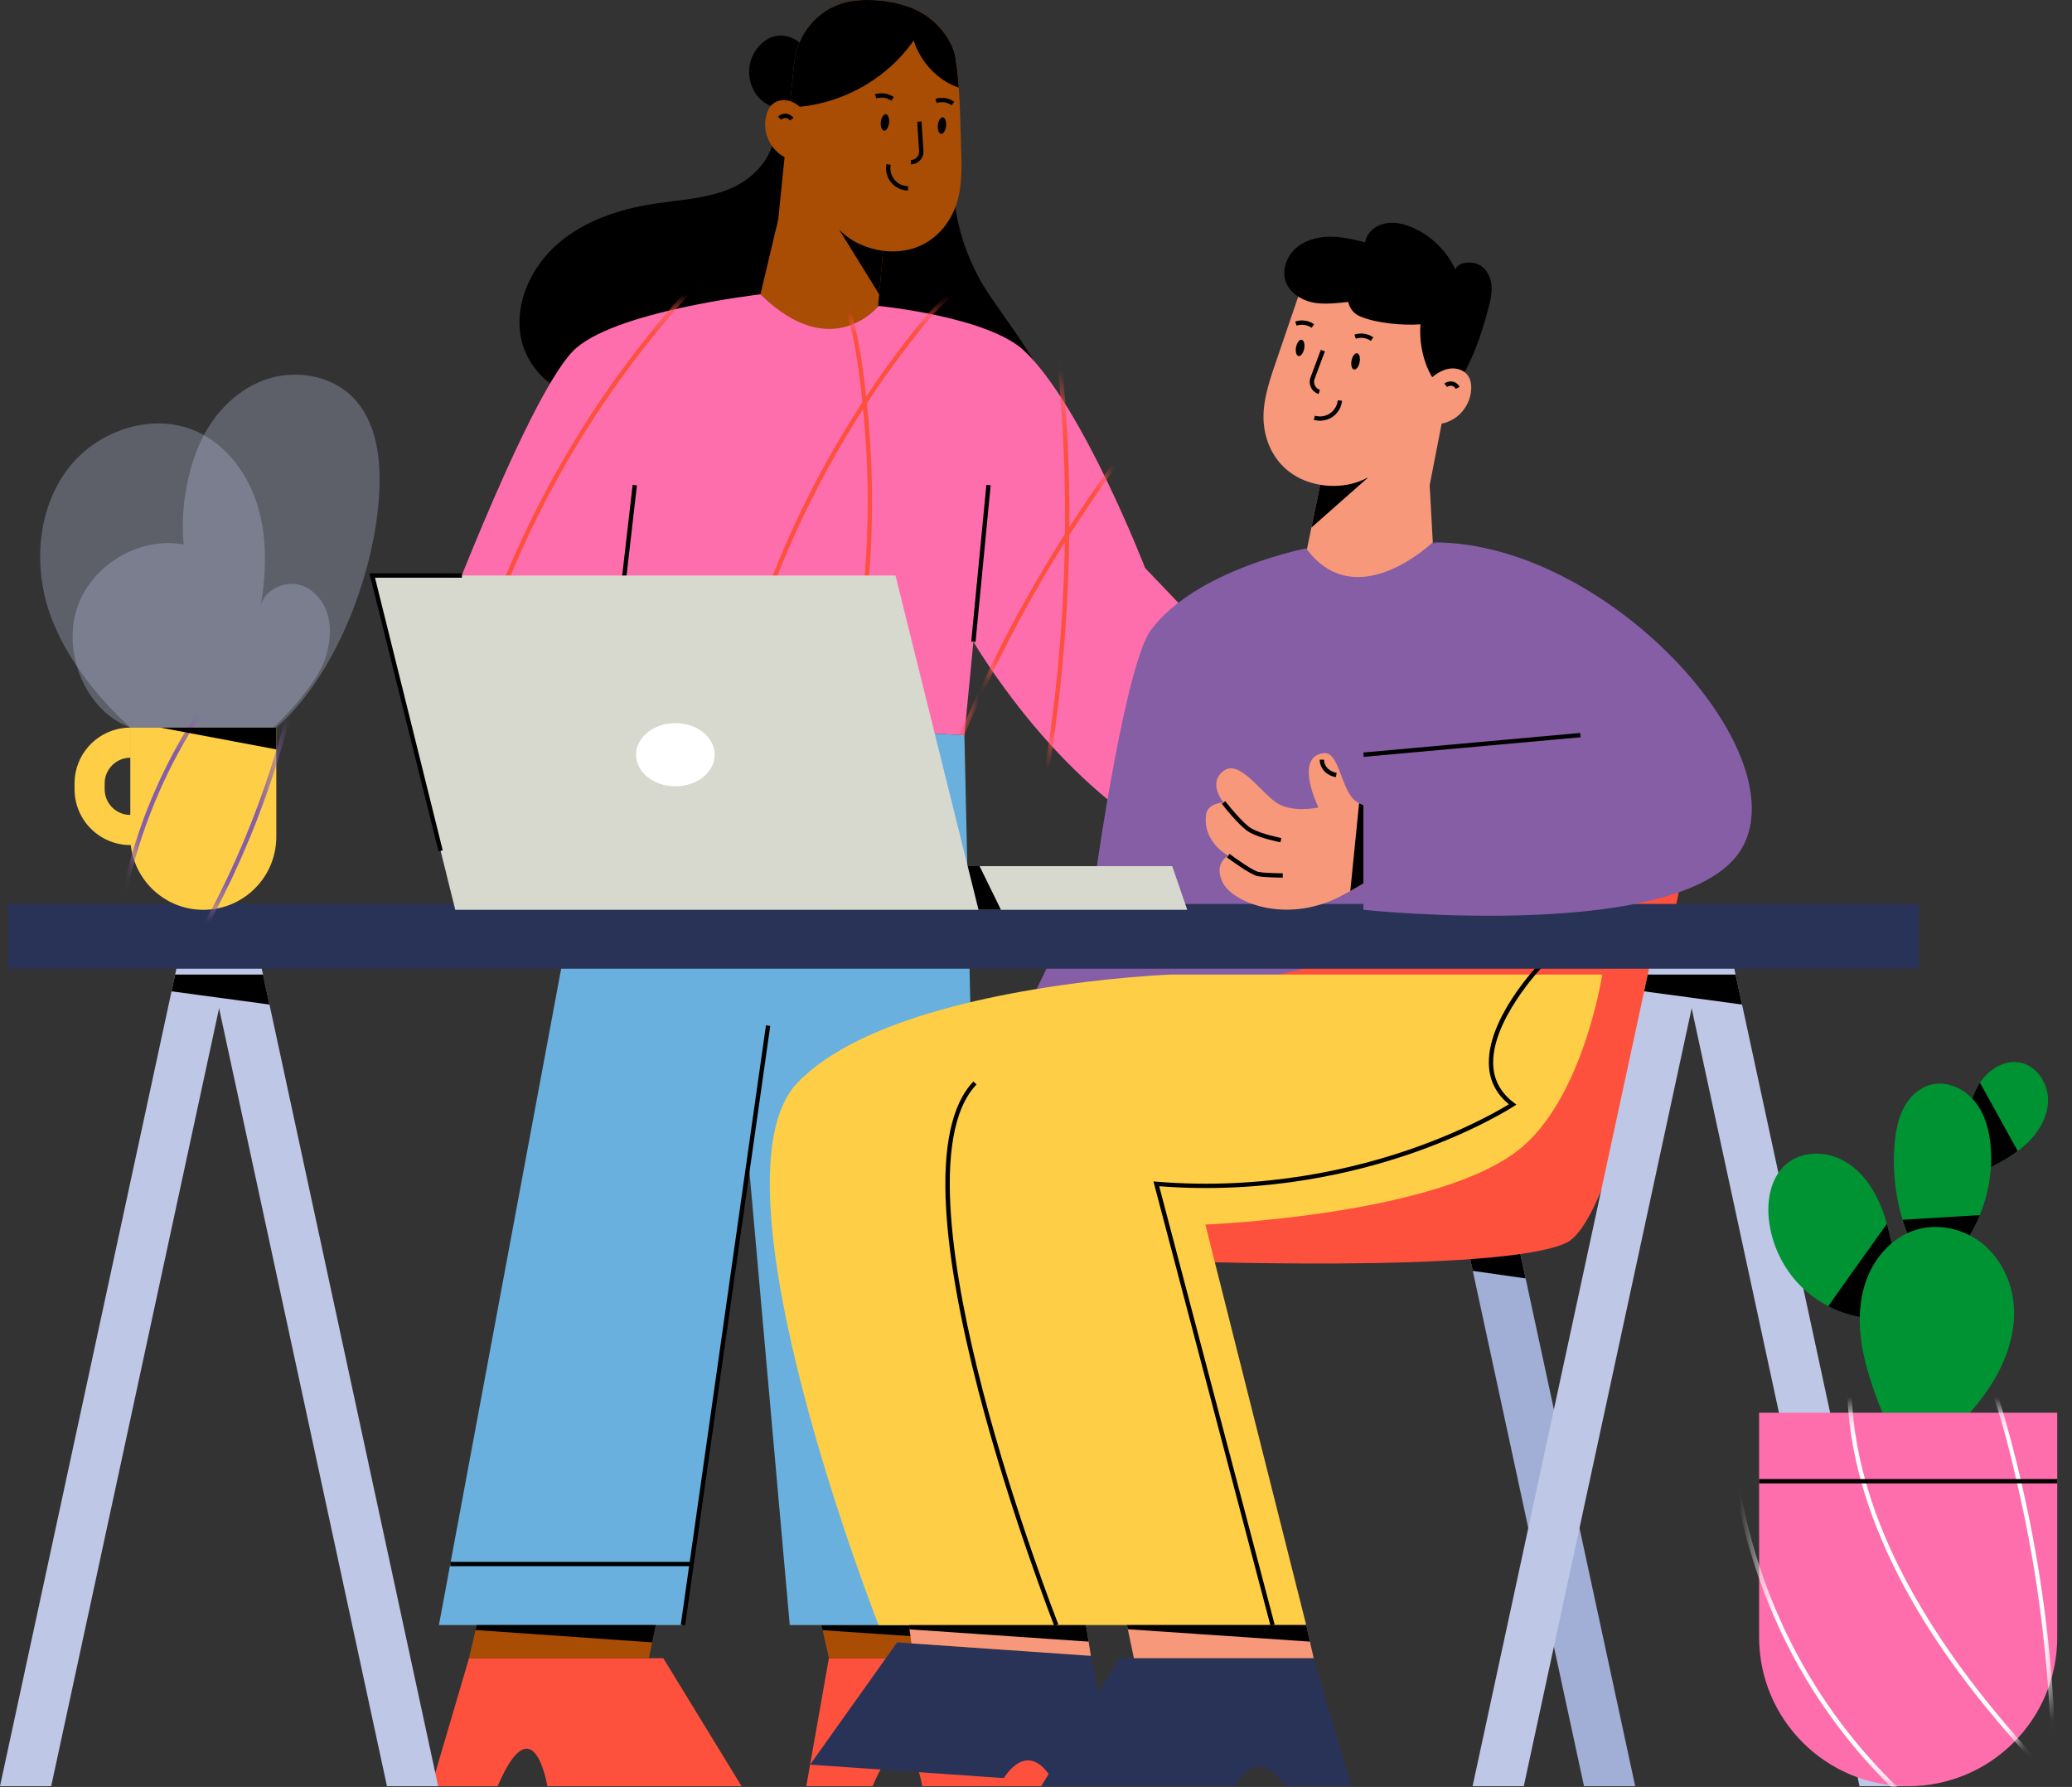 <svg width="109" height="94" viewBox="0 0 109 94" fill="none" xmlns="http://www.w3.org/2000/svg">
<rect x="0" y="0" width="109" height="94" fill="#333333" stroke="none"/>
<path d="M42.578 2.944C42.281 2.204 41.52 1.753 40.809 1.896C40.099 2.038 39.5 2.761 39.416 3.577C39.333 4.393 39.773 5.231 40.439 5.526C41.105 5.821 41.94 5.548 42.38 4.889" fill="black"/>
<path d="M34.892 87.225L39.011 93.958H28.793C28.793 93.958 28.08 89.522 26.179 93.958H22.694L24.674 87.225H34.892Z" fill="#FD513D"/>
<path d="M34.5 85.483L34.135 87.225H24.674L25.077 85.483H34.5Z" fill="#A94D04"/>
<path d="M53.823 87.225L58.734 93.958H48.516C48.516 93.958 47.803 89.522 45.902 93.958H42.416L43.605 87.225H53.823Z" fill="#FD513D"/>
<path d="M52.639 85.483L53.066 87.225H43.605L43.216 85.483H52.639Z" fill="#A94D04"/>
<path d="M43.276 85.754L52.862 86.394L52.635 85.483H43.209L43.276 85.754Z" fill="black"/>
<path d="M40.703 6.647C40.89 8.033 39.786 9.313 38.509 9.883C37.232 10.453 35.795 10.505 34.413 10.718C32.59 10.998 30.762 11.599 29.365 12.803C27.967 14.007 27.069 15.895 27.395 17.711C27.721 19.527 29.476 21.08 31.307 20.855C31.24 22.786 32.402 24.751 34.163 25.547C35.924 26.343 38.044 26.151 39.754 25.251C41.465 24.352 42.78 22.804 43.621 21.064C44.236 22.643 45.14 23.984 46.615 24.817C48.091 25.649 49.858 25.954 51.527 25.663C52.582 25.48 53.63 25.04 54.33 24.23C55.336 23.067 55.33 21.7 54.932 20.215C54.534 18.729 52.252 16.026 51.526 14.67C49.998 11.818 50.179 9.917 49.849 6.58" fill="black"/>
<path d="M50.149 11.158C49.648 12.236 48.733 12.994 47.559 13.18C47.203 13.237 46.83 13.241 46.46 13.193L46.444 13.362L46.25 15.483L46.172 16.337L46.026 17.923L39.645 16.99L40.94 11.546L41.54 5.649L41.777 3.324C41.932 1.796 43.005 0.496 44.494 0.119C44.621 0.087 44.748 0.062 44.873 0.046C45.999 -0.098 47.449 0.091 48.438 0.649C49.426 1.208 50.125 2.192 50.26 3.026C50.343 3.542 50.398 4.074 50.436 4.612C50.514 5.675 50.526 6.761 50.562 7.791C50.601 8.933 50.63 10.123 50.149 11.158Z" fill="#A94D04"/>
<path d="M60.239 29.878C60.239 29.878 56.976 21.418 53.902 18.472C52.001 16.65 46.218 16.095 46.218 16.095C46.218 16.095 43.763 19.184 40.002 15.483C40.002 15.483 32.168 16.379 30.139 18.472C27.604 21.086 22.535 34.789 22.535 34.789L32.402 34.094L31.985 37.724L50.733 38.67L51.206 33.76C52.651 36.126 56.856 42.285 62.931 45.007L68.634 38.67L60.239 29.878Z" fill="#FE6EAC"/>
<mask id="mask0_135_2191" style="mask-type:luminance" maskUnits="userSpaceOnUse" x="22" y="15" width="47" height="31">
<path d="M60.239 29.878C60.239 29.878 56.976 21.418 53.902 18.472C52.001 16.65 46.218 16.095 46.218 16.095C46.218 16.095 43.763 19.184 40.002 15.483C40.002 15.483 32.168 16.379 30.139 18.472C27.604 21.086 22.535 34.789 22.535 34.789L32.402 34.094L31.985 37.724L50.733 38.67L51.206 33.76C52.651 36.126 56.856 42.285 62.931 45.007L68.634 38.67L60.239 29.878Z" fill="white"/>
</mask>
<g mask="url(#mask0_135_2191)">
<path d="M23.917 39.764C25.16 33.778 27.468 28.03 30.699 22.84C32.316 20.242 34.161 17.787 36.215 15.517C37.213 14.412 38.317 13.178 39.782 12.717C41.096 12.304 42.386 12.777 43.249 13.812C44.041 14.762 44.471 15.991 44.749 17.18C45.112 18.727 45.295 20.333 45.441 21.913C45.742 25.184 45.711 28.486 45.351 31.752C44.985 35.075 44.277 38.362 43.239 41.541C42.99 42.305 42.721 43.063 42.433 43.814C42.171 44.497 41.91 45.184 41.52 45.806C41.171 46.36 40.695 46.925 40.049 47.129C39.469 47.311 38.829 47.157 38.406 46.721C37.625 45.917 37.539 44.567 37.607 43.512C37.705 41.994 38.001 40.463 38.303 38.974C38.918 35.938 39.814 32.96 40.971 30.086C42.124 27.222 43.539 24.463 45.192 21.855C46.039 20.519 46.949 19.222 47.919 17.973C48.845 16.781 49.868 15.447 51.337 14.911C52.764 14.39 54.371 14.771 55.053 16.213C55.37 16.883 55.48 17.638 55.561 18.367C55.654 19.206 55.727 20.047 55.791 20.888C56.056 24.37 56.1 27.868 55.924 31.356C55.746 34.907 55.341 38.446 54.709 41.944C54.438 43.449 54.215 45.029 53.682 46.468C53.266 47.592 52.484 48.872 51.138 48.896C49.54 48.925 48.567 47.227 48.522 45.813C48.47 44.147 49.213 42.492 49.797 40.966C50.901 38.079 52.196 35.266 53.666 32.548C56.572 27.178 60.165 22.179 64.337 17.721C65.353 16.636 66.403 15.584 67.485 14.564C67.592 14.463 67.43 14.302 67.324 14.403C62.62 18.84 58.525 23.915 55.179 29.448C53.486 32.246 51.985 35.16 50.692 38.163C50.065 39.62 49.482 41.097 48.957 42.593C48.44 44.067 47.936 45.794 48.62 47.301C49.135 48.437 50.313 49.363 51.612 49.065C52.747 48.805 53.425 47.732 53.828 46.721C54.422 45.234 54.646 43.572 54.929 42.005C55.256 40.192 55.523 38.369 55.73 36.539C56.149 32.826 56.319 29.086 56.237 25.35C56.196 23.495 56.093 21.641 55.928 19.792C55.803 18.391 55.797 16.691 54.901 15.521C54.074 14.443 52.614 14.246 51.382 14.654C49.94 15.132 48.907 16.354 47.997 17.506C45.978 20.063 44.21 22.817 42.721 25.715C41.231 28.613 40.018 31.653 39.105 34.78C38.646 36.349 38.264 37.94 37.959 39.547C37.684 41.003 37.357 42.54 37.364 44.028C37.37 45.05 37.553 46.321 38.39 47.016C39.269 47.745 40.43 47.418 41.158 46.653C42.146 45.614 42.59 44.094 43.059 42.775C43.651 41.108 44.151 39.409 44.557 37.687C45.356 34.301 45.794 30.829 45.864 27.351C45.9 25.582 45.839 23.812 45.681 22.05C45.536 20.421 45.348 18.764 44.981 17.169C44.483 15.007 43.205 12.153 40.545 12.339C39.074 12.443 37.848 13.475 36.862 14.486C35.73 15.646 34.681 16.898 33.684 18.174C29.735 23.23 26.726 29.013 24.859 35.15C24.402 36.649 24.017 38.169 23.698 39.703C23.668 39.847 23.888 39.908 23.917 39.764Z" fill="#FD513D"/>
</g>
<path d="M33.28 25.507L31.876 37.711L32.102 37.737L33.506 25.533L33.28 25.507Z" fill="black"/>
<path d="M51.889 25.506L51.093 33.745L51.32 33.767L52.115 25.528L51.889 25.506Z" fill="black"/>
<path d="M41.271 47.852L35.922 85.483H23.09L31.985 37.724L50.734 38.67L51.764 85.483H41.546L39.011 56.968" fill="#69B0DE"/>
<path d="M40.294 53.935L35.813 85.466L36.039 85.498L40.52 53.967L40.294 53.935Z" fill="black"/>
<path d="M46.46 13.193L46.444 13.362L46.25 15.483L44.163 12.107L44.18 12.11C44.775 12.717 45.611 13.088 46.46 13.193Z" fill="black"/>
<path d="M46.337 6.418C46.312 6.656 46.388 6.86 46.507 6.873C46.627 6.886 46.744 6.703 46.77 6.464C46.795 6.226 46.719 6.022 46.6 6.009C46.481 5.996 46.363 6.179 46.337 6.418Z" fill="black"/>
<path d="M49.337 6.584C49.311 6.822 49.387 7.026 49.506 7.039C49.626 7.052 49.743 6.869 49.769 6.63C49.794 6.391 49.718 6.187 49.599 6.175C49.48 6.162 49.362 6.345 49.337 6.584Z" fill="black"/>
<path d="M47.919 8.647L47.916 8.419C48.038 8.417 48.151 8.366 48.234 8.276C48.317 8.186 48.358 8.069 48.35 7.947L48.252 6.403L48.479 6.388L48.578 7.932C48.59 8.117 48.527 8.294 48.401 8.43C48.276 8.567 48.105 8.643 47.919 8.647Z" fill="black"/>
<path d="M47.771 10.023C47.427 10.021 47.092 9.861 46.875 9.594C46.657 9.327 46.568 8.967 46.636 8.629L46.859 8.674C46.805 8.946 46.876 9.236 47.051 9.45C47.226 9.665 47.496 9.794 47.772 9.795L47.771 10.023Z" fill="black"/>
<path d="M50.067 5.538C49.843 5.377 49.542 5.331 49.28 5.418L49.208 5.202C49.538 5.092 49.918 5.15 50.2 5.353L50.067 5.538Z" fill="black"/>
<path d="M46.886 5.296C46.662 5.135 46.361 5.089 46.099 5.176L46.027 4.96C46.357 4.85 46.737 4.908 47.02 5.111L46.886 5.296Z" fill="black"/>
<path d="M50.435 4.613C49.322 4.228 48.428 3.269 48.064 2.129C46.604 4.237 44.1 5.576 41.539 5.65L41.776 3.325C41.931 1.797 43.004 0.496 44.493 0.12C44.62 0.087 44.747 0.063 44.872 0.047C45.998 -0.097 47.448 0.091 48.437 0.65C49.425 1.209 50.124 2.192 50.259 3.026C50.342 3.542 50.397 4.074 50.435 4.613Z" fill="black"/>
<path d="M42.498 6.131C42.302 5.831 42.058 5.548 41.736 5.389C41.415 5.229 41.005 5.214 40.712 5.423C40.491 5.58 40.365 5.841 40.303 6.106C40.19 6.583 40.267 7.103 40.512 7.528C40.757 7.953 41.169 8.28 41.638 8.422" fill="#A94D04"/>
<path d="M41.554 6.337C41.505 6.264 41.421 6.214 41.333 6.207C41.246 6.2 41.154 6.235 41.094 6.299L40.928 6.143C41.036 6.028 41.195 5.967 41.352 5.98C41.509 5.993 41.656 6.079 41.743 6.21L41.554 6.337Z" fill="black"/>
<path d="M25.017 85.745L34.309 86.394L34.5 85.483H25.077L25.017 85.745Z" fill="black"/>
<path d="M36.459 82.159H23.688V82.387H36.459V82.159Z" fill="black"/>
<path d="M86.022 93.959H83.329L77.478 66.852L76.849 63.938L74.497 53.037L74.38 52.499L74.114 51.265L73.823 49.918H76.517L76.807 51.265L76.997 52.147L79.542 63.938L80.257 67.249L86.022 93.959Z" fill="#A1AFD6"/>
<path d="M80.256 67.249L77.478 66.851L76.849 63.938H79.542L80.256 67.249Z" fill="black"/>
<path d="M61.031 66.314C61.031 66.314 79.011 67.027 82.417 65.364C85.823 63.701 89.705 39.145 89.705 39.145H61.031V66.314Z" fill="#FD513D"/>
<path d="M75.21 25.522L75.526 31.304L68.495 30.154L68.815 28.593L68.987 27.753L69.415 25.666L69.604 24.744L71.116 17.374L77.012 16.255L75.21 25.522Z" fill="#F7987A"/>
<path d="M71.962 25.125L68.987 27.753L69.415 25.666L69.604 24.744L71.962 25.125Z" fill="black"/>
<path d="M77.011 16.255L68.613 14.67C68.113 16.139 67.586 17.673 67.086 19.142C66.718 20.224 66.345 21.354 66.506 22.485C66.674 23.662 67.331 24.652 68.4 25.17C69.47 25.688 70.878 25.711 71.949 25.121" fill="#F7987A"/>
<path d="M71.525 19.05C71.481 19.286 71.349 19.459 71.231 19.437C71.113 19.415 71.054 19.205 71.098 18.97C71.143 18.734 71.274 18.561 71.392 18.583C71.51 18.605 71.57 18.814 71.525 19.05Z" fill="black"/>
<path d="M68.607 18.341C68.563 18.577 68.431 18.75 68.313 18.728C68.195 18.706 68.136 18.497 68.18 18.261C68.225 18.025 68.356 17.852 68.475 17.874C68.592 17.896 68.652 18.105 68.607 18.341Z" fill="black"/>
<path d="M69.366 20.726C69.19 20.669 69.048 20.546 68.968 20.38C68.887 20.213 68.878 20.026 68.943 19.852L69.484 18.402L69.697 18.482L69.156 19.931C69.113 20.046 69.119 20.17 69.172 20.28C69.226 20.39 69.32 20.472 69.436 20.509L69.366 20.726Z" fill="black"/>
<path d="M69.438 22.133C69.327 22.133 69.217 22.118 69.11 22.086L69.175 21.868C69.441 21.946 69.736 21.901 69.965 21.746C70.195 21.591 70.347 21.334 70.374 21.059L70.6 21.081C70.567 21.423 70.378 21.742 70.092 21.935C69.9 22.065 69.669 22.133 69.438 22.133Z" fill="black"/>
<path d="M68.998 17.241C68.773 17.082 68.471 17.039 68.21 17.129L68.136 16.914C68.465 16.801 68.845 16.855 69.129 17.056L68.998 17.241Z" fill="black"/>
<path d="M72.113 17.93C71.888 17.771 71.586 17.728 71.325 17.817L71.251 17.602C71.58 17.489 71.961 17.544 72.245 17.744L72.113 17.93Z" fill="black"/>
<path d="M75.368 28.532C75.368 28.532 71.328 32.413 68.714 28.848C68.714 28.848 62.932 29.957 60.556 33.126C59.217 34.91 57.704 45.562 57.704 45.562L53.348 54.433L82.18 47.859L88.596 39.858L81.388 32.334L75.368 28.532Z" fill="#865EA6"/>
<path d="M47.194 86.394L42.617 92.824L52.81 93.534C52.81 93.534 54.076 91.32 55.418 93.716L58.895 93.959L57.388 87.105L47.194 86.394Z" fill="#293358"/>
<path d="M47.706 84.683L47.949 86.446L57.387 87.104L57.106 85.338L47.706 84.683Z" fill="#F7987A"/>
<path d="M74.941 51.265H70.933H61.586C61.586 51.265 58.325 51.387 54.361 52.053C52.785 52.317 51.099 52.668 49.462 53.131C46.461 53.978 43.625 55.204 41.942 56.968C37.031 62.116 46.219 85.483 46.219 85.483H55.566H59.368H68.715L63.408 64.413C63.408 64.413 75.923 63.938 80.121 60.295C83.341 57.5 84.288 51.265 84.288 51.265H74.941Z" fill="#FECF46"/>
<path d="M58.892 87.225L54.773 93.958H64.992C64.992 93.958 66.1 91.661 67.605 93.958H71.091L69.11 87.225H58.892Z" fill="#293358"/>
<path d="M59.284 85.483L59.649 87.225H69.11L68.707 85.483H59.284Z" fill="#F7987A"/>
<path d="M59.331 85.704L68.908 86.354L68.714 85.483H59.288L59.331 85.704Z" fill="black"/>
<path d="M47.817 85.483H57.128L57.268 86.354L47.848 85.71L47.817 85.483Z" fill="black"/>
<path d="M75.764 20.373C74.973 19.614 74.63 18.153 74.726 17.06C73.784 17.125 72.448 17.016 71.566 16.65C71.228 16.51 71.011 16.254 70.923 15.882C70.324 15.947 69.599 16.034 69.011 15.901C68.422 15.767 67.853 15.397 67.644 14.831C67.421 14.228 67.667 13.517 68.141 13.083C68.615 12.649 69.276 12.464 69.919 12.453C70.562 12.442 71.196 12.59 71.819 12.748C71.886 12.244 72.341 11.872 72.837 11.76C73.332 11.648 73.854 11.772 74.319 11.976C75.297 12.405 76.109 13.202 76.556 14.171C76.716 13.781 77.39 13.733 77.774 13.908C78.158 14.083 78.391 14.497 78.45 14.915C78.509 15.333 78.42 15.757 78.312 16.164C77.92 17.651 77.434 19.11 76.557 20.372" fill="black"/>
<path d="M75.284 19.887C75.559 19.656 75.874 19.456 76.228 19.396C76.582 19.337 76.979 19.441 77.198 19.725C77.365 19.94 77.41 20.227 77.393 20.497C77.362 20.987 77.139 21.462 76.781 21.799C76.424 22.135 75.935 22.328 75.444 22.328" fill="#F7987A"/>
<path d="M76.579 20.454C76.54 20.375 76.463 20.315 76.377 20.296C76.291 20.278 76.196 20.301 76.128 20.357L75.983 20.181C76.105 20.081 76.27 20.041 76.424 20.074C76.579 20.107 76.713 20.211 76.783 20.352L76.579 20.454Z" fill="black"/>
<path d="M55.46 85.525C55.437 85.466 53.141 79.602 51.475 73.185C50.496 69.412 49.923 66.188 49.772 63.602C49.581 60.346 50.064 58.087 51.206 56.889L51.371 57.046C48.87 59.668 50.167 67.239 51.696 73.128C53.358 79.532 55.649 85.383 55.672 85.442L55.46 85.525Z" fill="black"/>
<path d="M66.834 85.512L60.678 62.145L60.839 62.159C66.503 62.628 71.281 61.471 74.291 60.419C77.064 59.45 78.883 58.391 79.377 58.088C78.746 57.572 78.394 56.918 78.332 56.14C78.131 53.66 80.894 50.779 81.011 50.658L81.175 50.816C81.147 50.845 78.367 53.745 78.559 56.122C78.62 56.883 78.985 57.517 79.643 58.007L79.774 58.104L79.638 58.194C79.618 58.206 77.653 59.486 74.367 60.634C71.364 61.684 66.615 62.836 60.981 62.399L67.054 85.454L66.834 85.512Z" fill="black"/>
<path d="M100.517 93.959H97.824L88.992 53.037L88.869 52.467L88.61 51.265L88.319 49.918H91.012L91.303 51.265L91.643 52.842L100.517 93.959Z" fill="#BEC7E6"/>
<path d="M89.665 49.918L89.375 51.265L89.109 52.499L88.992 53.037L80.16 93.959H77.467L86.492 52.147L86.682 51.265L86.972 49.918H89.665Z" fill="#BEC7E6"/>
<path d="M91.643 52.842L89.109 52.499L88.869 52.467L86.492 52.147L86.682 51.265H91.303L91.643 52.842Z" fill="black"/>
<path d="M23.05 93.959H20.357L11.525 53.037L11.402 52.467L11.142 51.265L10.852 49.918H13.545L13.835 51.265L14.176 52.842L23.05 93.959Z" fill="#BEC7E6"/>
<path d="M12.198 49.918L11.907 51.265L11.642 52.499L11.525 53.037L2.693 93.959H0L9.024 52.147L9.214 51.265L9.505 49.918H12.198Z" fill="#BEC7E6"/>
<path d="M100.952 47.55H0.435V50.957H100.952V47.55Z" fill="#293358"/>
<path d="M14.176 52.842L11.642 52.499L11.402 52.467L9.024 52.147L9.214 51.265H13.835L14.176 52.842Z" fill="black"/>
<path d="M103.404 59.566L104.365 61.585C104.895 61.314 105.43 61.04 105.922 60.706C105.997 60.655 106.071 60.602 106.144 60.548C106.303 60.431 106.455 60.306 106.6 60.171C107.249 59.57 107.741 58.742 107.74 57.858C107.739 56.973 107.143 56.066 106.276 55.895C105.446 55.73 104.609 56.257 104.147 56.968C104.129 56.995 104.113 57.022 104.096 57.049C104.06 57.109 104.026 57.17 103.995 57.231C103.624 57.943 103.511 58.766 103.404 59.566Z" fill="#009333"/>
<path d="M103.404 59.566L104.365 61.585C104.895 61.314 105.43 61.04 105.922 60.705C105.997 60.655 106.071 60.602 106.144 60.548L104.168 56.968L104.146 56.968C104.129 56.995 104.112 57.022 104.096 57.049C104.06 57.109 104.026 57.17 103.995 57.231C103.624 57.943 103.511 58.766 103.404 59.566Z" fill="black"/>
<path d="M99.938 63.613C99.983 63.799 100.034 63.981 100.089 64.164C100.261 64.731 100.481 65.283 100.747 65.813L102.19 66.734C102.926 66.067 103.524 65.253 103.955 64.358C104.025 64.213 104.091 64.066 104.153 63.917C104.611 62.799 104.819 61.579 104.728 60.373C104.662 59.499 104.432 58.608 103.878 57.93C103.325 57.252 102.395 56.834 101.55 57.064C100.94 57.231 100.449 57.709 100.152 58.268C99.856 58.826 99.736 59.462 99.675 60.091C99.564 61.27 99.654 62.465 99.938 63.613Z" fill="#009333"/>
<path d="M100.09 64.164C100.262 64.731 100.482 65.283 100.748 65.813L102.19 66.734C102.927 66.067 103.524 65.253 103.956 64.358C104.026 64.213 104.091 64.066 104.153 63.917L100.09 64.164Z" fill="black"/>
<path d="M93.051 64.126C93.187 65.424 93.772 66.67 94.683 67.605C95.119 68.051 95.627 68.425 96.181 68.711C96.194 68.718 96.206 68.725 96.219 68.731C96.813 69.034 97.459 69.237 98.12 69.323L99.653 66.109C99.542 65.55 99.429 64.989 99.278 64.441C99.273 64.421 99.267 64.401 99.261 64.381C99.149 63.983 99.014 63.592 98.845 63.215C98.433 62.3 97.783 61.458 96.888 61.005C95.992 60.552 94.831 60.556 94.041 61.175C93.187 61.843 92.937 63.048 93.051 64.126Z" fill="#009333"/>
<path d="M96.181 68.711C96.193 68.718 96.206 68.724 96.219 68.731C96.813 69.033 97.458 69.236 98.12 69.323L99.652 66.108C99.541 65.55 99.429 64.989 99.278 64.441C99.272 64.421 99.266 64.401 99.26 64.381C98.706 65.154 96.834 67.767 96.181 68.711Z" fill="black"/>
<path d="M99.141 74.63C98.688 73.459 98.232 72.28 97.995 71.046C97.759 69.812 97.752 68.507 98.183 67.328C98.615 66.148 99.528 65.109 100.721 64.715C101.861 64.338 103.17 64.592 104.138 65.303C105.105 66.014 105.73 67.147 105.901 68.336C106.132 69.932 105.578 71.563 104.699 72.916C103.82 74.268 102.633 75.388 101.458 76.493" fill="#009333"/>
<path d="M100.382 93.959C104.713 93.959 108.224 90.448 108.224 86.117V74.314H92.54V86.117C92.54 90.448 96.051 93.959 100.382 93.959Z" fill="#FE6EAC"/>
<mask id="mask1_135_2191" style="mask-type:luminance" maskUnits="userSpaceOnUse" x="92" y="74" width="17" height="20">
<path d="M100.382 93.959C104.713 93.959 108.224 90.448 108.224 86.117V74.314H92.54V86.117C92.54 90.448 96.051 93.959 100.382 93.959Z" fill="white"/>
</mask>
<g mask="url(#mask1_135_2191)">
<path d="M90.632 69.926C90.592 73.638 90.914 77.37 91.892 80.961C92.757 84.137 94.137 87.164 96.011 89.872C96.957 91.239 98.021 92.523 99.187 93.707C99.809 94.338 100.459 94.942 101.135 95.515C101.724 96.015 102.327 96.518 103.014 96.877C104.314 97.556 106.119 97.761 107.279 96.694C107.803 96.212 108.047 95.564 108.115 94.865C108.201 93.983 108.149 93.074 108.129 92.189C108.045 88.352 107.636 84.522 106.92 80.752C106.557 78.84 106.116 76.942 105.597 75.067C105.165 73.506 104.661 71.949 103.807 70.562C103.068 69.362 102.035 68.055 100.542 67.86C99.116 67.674 97.785 68.555 97.43 69.944C97.236 70.7 97.198 71.514 97.177 72.29C97.154 73.151 97.197 74.012 97.298 74.866C97.499 76.552 97.923 78.204 98.511 79.796C101.006 86.546 106.113 92.028 111.161 96.989C111.821 97.637 112.485 98.279 113.153 98.919C113.259 99.02 113.42 98.859 113.314 98.758C108.397 94.048 103.386 89.081 100.19 82.993C98.653 80.063 97.562 76.841 97.416 73.516C97.381 72.72 97.4 71.923 97.477 71.13C97.557 70.303 97.677 69.422 98.299 68.811C98.892 68.228 99.785 67.963 100.601 68.097C101.319 68.215 101.94 68.627 102.44 69.139C103.576 70.304 104.315 71.827 104.838 73.351C105.391 74.961 105.796 76.629 106.174 78.288C106.986 81.853 107.523 85.481 107.766 89.13C107.885 90.902 107.973 92.698 107.911 94.475C107.884 95.29 107.683 96.064 107.037 96.605C106.337 97.192 105.375 97.302 104.501 97.151C102.846 96.863 101.533 95.61 100.343 94.509C99.189 93.442 98.118 92.282 97.152 91.042C95.261 88.616 93.775 85.88 92.758 82.978C91.575 79.603 91.024 76.044 90.891 72.478C90.859 71.628 90.851 70.777 90.86 69.926C90.861 69.779 90.633 69.779 90.632 69.926Z" fill="white"/>
</g>
<path d="M108.224 77.802H92.54V78.03H108.224V77.802Z" fill="black"/>
<path d="M74.397 47.085L73.213 46.616L72.157 46.198C72.157 46.198 71.632 46.536 71.034 46.871C70.713 47.05 70.371 47.23 70.076 47.355C67.385 48.506 64.817 47.429 64.318 46.418C63.82 45.407 64.614 45.01 64.614 45.01C64.614 45.01 63.257 44.315 63.447 42.854C63.529 42.234 64.366 42.213 64.366 42.213C64.366 42.213 63.482 41.171 64.4 40.53C65.197 39.974 66.282 41.61 67.113 42.201C67.945 42.792 69.359 42.475 69.359 42.475C69.359 42.475 68.041 39.803 69.639 39.618C70.393 39.531 70.509 41.198 71.132 41.965C71.228 42.083 71.353 42.177 71.497 42.253C71.84 42.435 72.29 42.508 72.688 42.533C73.207 42.565 73.638 42.515 73.638 42.515L74.397 47.085Z" fill="#F7987A"/>
<path d="M67.481 46.166C67.442 46.166 66.511 46.161 66.152 46.086C65.76 46.003 64.668 45.193 64.545 45.101L64.681 44.919C65.005 45.16 65.908 45.802 66.198 45.863C66.535 45.933 67.473 45.938 67.482 45.938L67.481 46.166Z" fill="black"/>
<path d="M67.361 44.305C67.319 44.297 66.322 44.11 65.741 43.789C65.221 43.502 64.314 42.333 64.276 42.283L64.456 42.144C64.465 42.156 65.372 43.325 65.851 43.59C66.399 43.893 67.392 44.079 67.402 44.081L67.361 44.305Z" fill="black"/>
<path d="M70.279 40.878C69.779 40.799 69.428 40.422 69.427 39.962L69.654 39.961C69.656 40.365 69.998 40.603 70.315 40.653L70.279 40.878Z" fill="black"/>
<path d="M73.212 46.616L72.156 46.198C72.156 46.198 71.632 46.536 71.034 46.871L71.497 42.253C71.841 42.435 72.29 42.508 72.688 42.533L73.212 46.616Z" fill="black"/>
<path d="M75.447 28.532C84.477 28.532 94.457 39.383 91.685 44.532C88.913 49.68 71.724 47.859 71.724 47.859V39.7L83.13 38.67" fill="#865EA6"/>
<path d="M83.128 38.555L71.721 39.585L71.742 39.812L83.148 38.782L83.128 38.555Z" fill="black"/>
<path d="M62.457 47.859H44.08V45.561H61.665L62.457 47.859Z" fill="#D7D8CE"/>
<path d="M52.657 47.859H44.08V45.561H51.531L52.657 47.859Z" fill="black"/>
<path d="M51.477 47.859H23.95L19.581 30.274H47.108L51.477 47.859Z" fill="#D7D8CE"/>
<path d="M23.069 44.785L19.436 30.16H24.301V30.388H19.727L23.29 44.73L23.069 44.785Z" fill="black"/>
<path d="M37.597 39.7C37.597 40.619 36.671 41.363 35.529 41.363C34.387 41.363 33.461 40.619 33.461 39.7C33.461 38.781 34.387 38.037 35.529 38.037C36.671 38.036 37.597 38.781 37.597 39.7Z" fill="white"/>
<path d="M6.855 38.274V42.868H6.853C6.505 42.868 6.186 42.734 5.947 42.516C5.676 42.27 5.506 41.916 5.506 41.522V41.205C5.506 40.683 5.805 40.229 6.241 40.006C6.424 39.911 6.633 39.858 6.853 39.858V38.274C6.713 38.274 6.575 38.283 6.441 38.303C5.019 38.504 3.922 39.729 3.922 41.205V41.522C3.922 42.746 4.677 43.797 5.746 44.235C6.087 44.375 6.462 44.453 6.853 44.453H6.88C7.096 46.369 8.721 47.859 10.695 47.859C12.816 47.859 14.535 46.139 14.535 44.019V38.274L6.855 38.274Z" fill="#FECF46"/>
<g opacity="0.3">
<path d="M6.854 38.274C4.563 37.421 3.342 34.532 3.995 32.176C4.649 29.82 7.259 28.192 9.662 28.641C9.498 26.963 9.777 25.093 10.419 23.534C11.061 21.975 12.272 20.607 13.849 20.01C15.426 19.414 17.362 19.694 18.552 20.889C19.772 22.114 20.03 23.998 19.961 25.726C19.793 29.968 17.715 35.502 14.534 38.274" fill="#BEC7E6"/>
</g>
<g opacity="0.3">
<path d="M6.863 38.274C4.988 36.597 3.145 34.191 2.456 31.765C1.768 29.338 2.081 26.551 3.64 24.573C5.2 22.596 8.096 21.66 10.379 22.709C11.96 23.434 13.07 24.978 13.567 26.651C14.064 28.323 14.006 30.117 13.726 31.84C13.891 31.073 14.906 30.578 15.67 30.741C16.434 30.903 17.023 31.579 17.24 32.334C17.457 33.087 17.349 33.903 17.108 34.649C16.741 35.785 15.257 37.486 14.363 38.274" fill="#BEC7E6"/>
</g>
<mask id="mask2_135_2191" style="mask-type:luminance" maskUnits="userSpaceOnUse" x="3" y="38" width="12" height="10">
<path d="M6.855 38.274V42.868H6.853C6.505 42.868 6.186 42.734 5.947 42.516C5.676 42.27 5.506 41.916 5.506 41.522V41.205C5.506 40.683 5.805 40.229 6.241 40.006C6.424 39.911 6.633 39.858 6.853 39.858V38.274C6.713 38.274 6.575 38.283 6.441 38.303C5.019 38.504 3.922 39.729 3.922 41.205V41.522C3.922 42.746 4.677 43.797 5.746 44.235C6.087 44.375 6.462 44.453 6.853 44.453H6.88C7.096 46.369 8.721 47.859 10.695 47.859C12.816 47.859 14.535 46.139 14.535 44.019V38.274H6.855V38.274Z" fill="white"/>
</mask>
<g mask="url(#mask2_135_2191)">
<path d="M13.71 33.398C9.742 37.352 7.139 42.612 6.202 48.121C5.99 49.367 5.575 51.042 6.369 52.163C6.651 52.561 7.087 52.867 7.593 52.84C8.143 52.81 8.582 52.404 8.91 51.998C9.352 51.451 9.703 50.821 10.063 50.219C10.459 49.554 10.839 48.88 11.202 48.196C11.895 46.89 12.525 45.552 13.093 44.188C14.44 40.955 15.428 37.58 16.055 34.135C16.081 33.992 15.861 33.93 15.835 34.075C14.814 39.694 12.822 45.136 9.9 50.048C9.392 50.902 8.3 53.28 6.977 52.448C5.689 51.638 6.2 49.522 6.401 48.306C6.836 45.676 7.651 43.107 8.812 40.708C10.092 38.066 11.79 35.633 13.871 33.56C13.975 33.456 13.814 33.295 13.71 33.398Z" fill="#865EA6"/>
</g>
<path d="M8.437 38.274L14.534 39.421V38.274H8.437Z" fill="black"/>
</svg>
